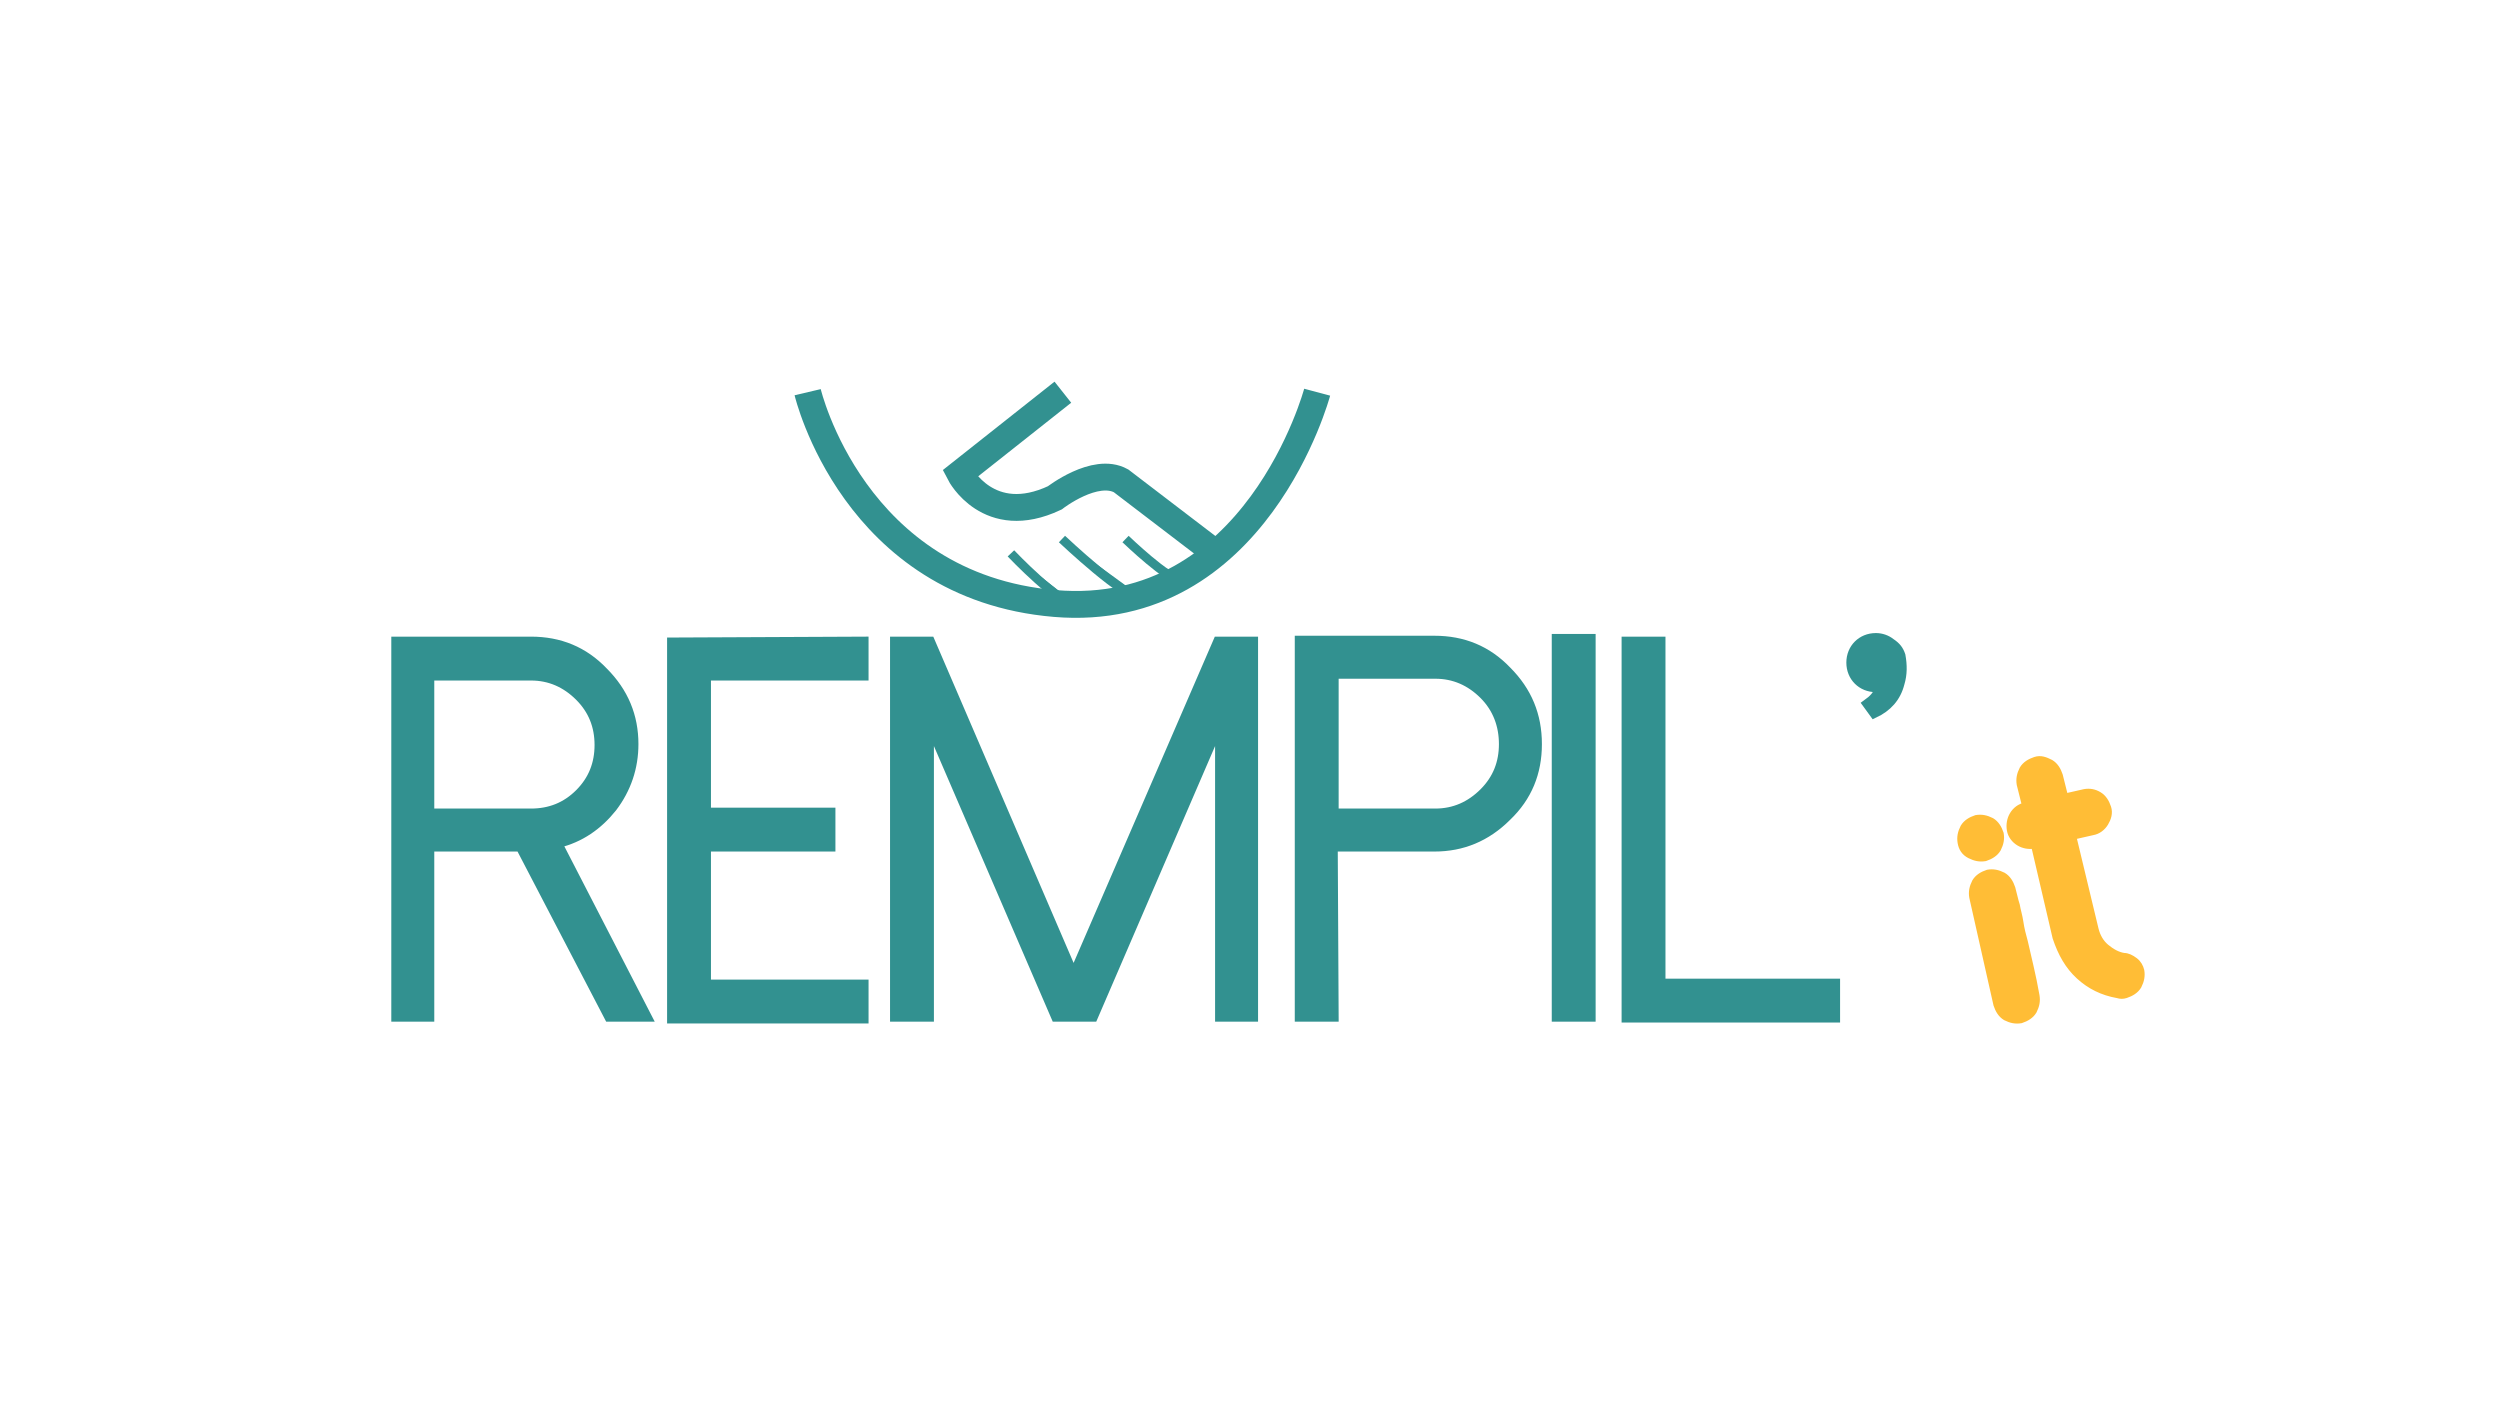 <?xml version="1.0" encoding="utf-8"?>
<!-- Generator: Adobe Illustrator 25.4.1, SVG Export Plug-In . SVG Version: 6.00 Build 0)  -->
<svg version="1.1" id="Calque_1" xmlns="http://www.w3.org/2000/svg" xmlns:xlink="http://www.w3.org/1999/xlink" x="0px" y="0px"
	 viewBox="0 0 279.2 157.7" style="enable-background:new 0 0 279.2 157.7;" xml:space="preserve">
<style type="text/css">
	.st0{display:none;}
	.st1{display:inline;fill:none;stroke:#32747A;stroke-width:2;stroke-miterlimit:10;}
	.st2{display:inline;fill:none;stroke:#32747A;stroke-miterlimit:10;}
	.st3{fill:none;stroke:#329190;stroke-width:3;stroke-miterlimit:10;}
	.st4{fill:#329190;stroke:#329190;stroke-miterlimit:10;}
	.st5{fill:#FFBD36;stroke:#FFBD36;stroke-width:0.75;stroke-miterlimit:10;}
</style>
<g id="Calque_1_00000106831202414098159780000006621377714030166430_" class="st0">
</g>
<g id="Calque_4" class="st0">
	<path class="st1" d="M189.6,152.4l-87.7-7.7c0,0,8.5,29.9,47.4,32.4c0,0,32.4,4.6,48-24L189.6,152.4"/>
	<path class="st2" d="M101.9,194.9l84.4-0.1c0,0-10.5,29-48,28.2c0,0-31.3,1.8-43.9-28.1L101.9,194.9"/>
</g>
<g id="Calque_3">
	<path class="st3" d="M147.1,43.8c0,0-6.8,25.5-29.3,23.6S90.2,43.8,90.2,43.8"/>
	<path class="st3" d="M118.7,43.8l-11.5,9.1c0,0,3.2,6.2,10.6,2.7c0,0,4.5-3.5,7.4-1.9l10.6,8.1"/>
	<path class="st4" d="M112.9,61.8c0,0,5.5,5.8,7.3,5.7"/>
	<path class="st4" d="M118.6,60.2c0,0,7.4,7,8.5,6.2"/>
	<path class="st4" d="M131.7,64.6c-1,0.4-6-4.4-6-4.4"/>
	<g>
		<path class="st4" d="M72.3,113.6H68l-9.9-19H48v19h-3.8v-42h15.1c3.2,0,5.9,1.1,8.1,3.4c2.3,2.3,3.4,5,3.4,8.1
			c0,2.6-0.8,5-2.4,7.1c-1.6,2-3.6,3.4-6.1,4L72.3,113.6z M59.3,90.8c2.1,0,3.9-0.7,5.4-2.2s2.2-3.3,2.2-5.4s-0.7-3.9-2.2-5.4
			s-3.3-2.3-5.4-2.3H48v15.3H59.3L59.3,90.8z"/>
		<path class="st4" d="M96.5,71.6v3.9H78.9v15.2h13.9v3.9H78.9v15.3h17.6v3.9H75V71.7L96.5,71.6L96.5,71.6z"/>
		<path class="st4" d="M140,71.6v42h-3.8V80.9l-14.1,32.7h-4.2l-14.1-32.7v32.7h-3.9v-42h4l16,37.2L136,71.6H140z"/>
		<path class="st4" d="M149,113.6h-3.9V71.5h15.1c3.2,0,5.9,1.1,8.1,3.4c2.3,2.3,3.4,5,3.4,8.2s-1.1,5.9-3.4,8.1
			c-2.3,2.3-5,3.4-8.1,3.4h-11.3L149,113.6L149,113.6z M149,90.8h11.3c2.1,0,3.9-0.8,5.4-2.3s2.2-3.3,2.2-5.4s-0.7-4-2.2-5.5
			s-3.3-2.3-5.4-2.3H149V90.8z"/>
		<path class="st4" d="M173.8,71.3h3.9v42.3h-3.9V71.3z"/>
		<path class="st4" d="M185.5,71.6v38.2H205v3.9h-23.4V71.6H185.5z"/>
		<path class="st4" d="M212.3,73.2c0.2,1.1,0.2,2.1-0.1,3.1c-0.4,1.6-1.4,2.7-2.9,3.4l-0.8-1.1c0.7-0.5,1.2-1,1.4-1.8
			c-0.1,0-0.3,0-0.4,0c-0.8,0-1.5-0.3-2-0.8s-0.8-1.2-0.8-2s0.3-1.5,0.8-2s1.2-0.8,2-0.8c0.6,0,1.2,0.2,1.7,0.6
			C211.8,72.2,212.1,72.6,212.3,73.2z"/>
	</g>
	<g>
		<path class="st5" d="M220.3,100.2c-0.1-0.6,0-1.1,0.3-1.7c0.3-0.5,0.8-0.8,1.4-1c0.6-0.1,1.1,0,1.7,0.3c0.5,0.3,0.8,0.8,1,1.4
			c0.2,0.7,0.3,1.3,0.5,1.9c0.1,0.6,0.3,1.2,0.4,1.9s0.3,1.5,0.5,2.2c0.4,1.8,0.9,3.7,1.3,6c0.1,0.6,0,1.1-0.3,1.7
			c-0.3,0.5-0.8,0.8-1.4,1c-0.6,0.1-1.1,0-1.7-0.3c-0.5-0.3-0.8-0.8-1-1.4L220.3,100.2z M219,94.1c-0.1-0.6,0-1.1,0.3-1.7
			c0.3-0.5,0.8-0.8,1.4-1c0.6-0.1,1.1,0,1.7,0.3c0.5,0.3,0.8,0.8,1,1.4c0.1,0.6,0,1.1-0.3,1.7c-0.3,0.5-0.8,0.8-1.4,1
			c-0.6,0.1-1.1,0-1.7-0.3C219.4,95.2,219.1,94.7,219,94.1z"/>
		<path class="st5" d="M234,103.8c0.2,0.8,0.6,1.5,1.2,2s1.3,0.9,2,1c0.4,0,0.8,0.2,1.2,0.5s0.6,0.7,0.7,1.1c0.1,0.6,0,1.1-0.3,1.7
			c-0.3,0.5-0.8,0.8-1.4,1c-0.3,0.1-0.6,0.1-0.9,0c-1.7-0.3-3.1-1-4.3-2.1s-2-2.5-2.6-4.3l-2.4-10.3c-0.6,0.1-1.2,0-1.7-0.3
			s-0.9-0.8-1-1.4s0-1.2,0.3-1.7s0.8-0.9,1.4-1l-0.6-2.4c-0.1-0.6,0-1.1,0.3-1.7c0.3-0.5,0.8-0.8,1.4-1s1.1,0,1.7,0.3
			c0.5,0.3,0.8,0.8,1,1.4l0.6,2.4l2.2-0.5c0.6-0.1,1.1,0,1.6,0.3s0.8,0.8,1,1.4s0,1.2-0.3,1.7s-0.8,0.9-1.4,1l-2.2,0.5L234,103.8z"
			/>
	</g>
</g>
</svg>
